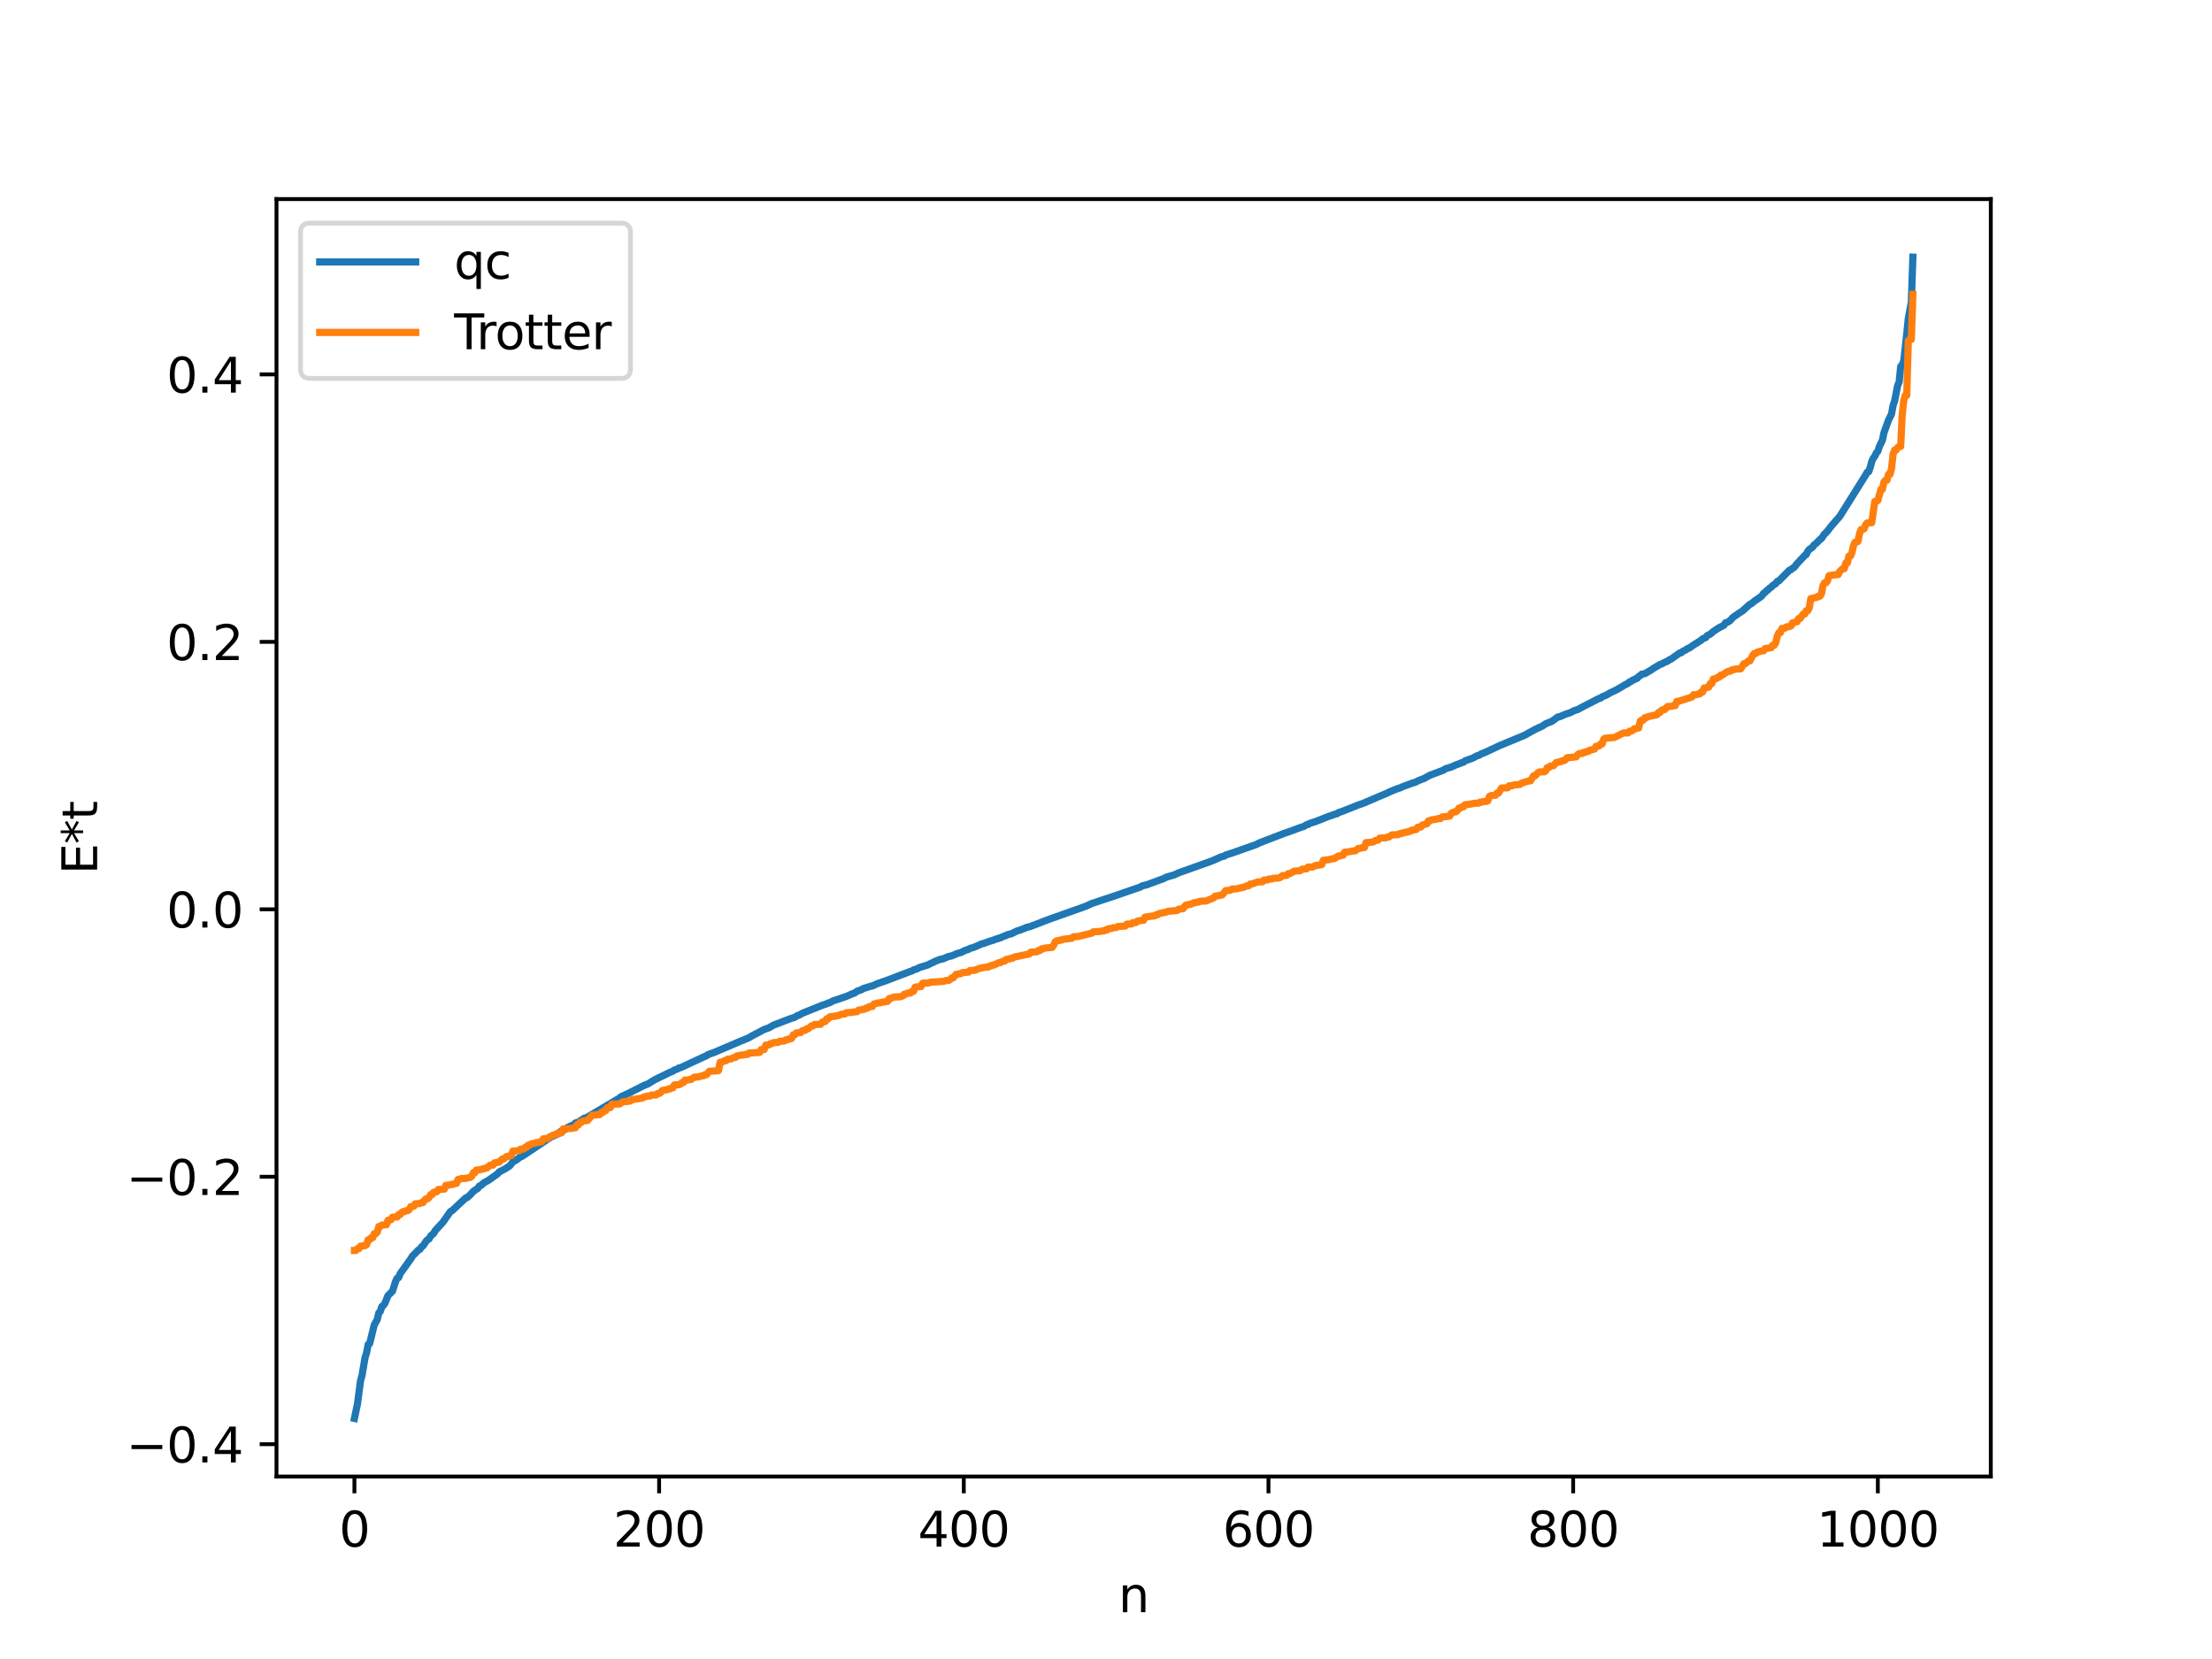 <?xml version="1.0" encoding="utf-8" standalone="no"?>
<!DOCTYPE svg PUBLIC "-//W3C//DTD SVG 1.1//EN"
  "http://www.w3.org/Graphics/SVG/1.1/DTD/svg11.dtd">
<svg xmlns:xlink="http://www.w3.org/1999/xlink" width="460.8pt" height="345.6pt" viewBox="0 0 460.8 345.6" xmlns="http://www.w3.org/2000/svg" version="1.1">
 <defs>
  <style type="text/css">*{stroke-linejoin: round; stroke-linecap: butt}</style>
 </defs>
 <g id="figure_1">
  <g id="patch_1">
   <path d="M 0 345.6 
L 460.8 345.6 
L 460.8 0 
L 0 0 
z
" style="fill: #ffffff"/>
  </g>
  <g id="axes_1">
   <g id="patch_2">
    <path d="M 57.6 307.584 
L 414.72 307.584 
L 414.72 41.472 
L 57.6 41.472 
z
" style="fill: #ffffff"/>
   </g>
   <g id="matplotlib.axis_1">
    <g id="xtick_1">
     <g id="line2d_1">
      <defs>
       <path id="m10df5c86fc" d="M 0 0 
L 0 3.5 
" style="stroke: #000000; stroke-width: 0.8"/>
      </defs>
      <g>
       <use xlink:href="#m10df5c86fc" x="73.833" y="307.584" style="stroke: #000000; stroke-width: 0.8"/>
      </g>
     </g>
     <g id="text_1">
      <!-- 0 -->
      <g transform="translate(70.651 322.182) scale(0.1 -0.1)">
       <defs>
        <path id="DejaVuSans-30" d="M 2034 4250 
Q 1547 4250 1301 3770 
Q 1056 3291 1056 2328 
Q 1056 1369 1301 889 
Q 1547 409 2034 409 
Q 2525 409 2770 889 
Q 3016 1369 3016 2328 
Q 3016 3291 2770 3770 
Q 2525 4250 2034 4250 
z
M 2034 4750 
Q 2819 4750 3233 4129 
Q 3647 3509 3647 2328 
Q 3647 1150 3233 529 
Q 2819 -91 2034 -91 
Q 1250 -91 836 529 
Q 422 1150 422 2328 
Q 422 3509 836 4129 
Q 1250 4750 2034 4750 
z
" transform="scale(0.016)"/>
       </defs>
       <use xlink:href="#DejaVuSans-30"/>
      </g>
     </g>
    </g>
    <g id="xtick_2">
     <g id="line2d_2">
      <g>
       <use xlink:href="#m10df5c86fc" x="137.304" y="307.584" style="stroke: #000000; stroke-width: 0.8"/>
      </g>
     </g>
     <g id="text_2">
      <!-- 200 -->
      <g transform="translate(127.76 322.182) scale(0.1 -0.1)">
       <defs>
        <path id="DejaVuSans-32" d="M 1228 531 
L 3431 531 
L 3431 0 
L 469 0 
L 469 531 
Q 828 903 1448 1529 
Q 2069 2156 2228 2338 
Q 2531 2678 2651 2914 
Q 2772 3150 2772 3378 
Q 2772 3750 2511 3984 
Q 2250 4219 1831 4219 
Q 1534 4219 1204 4116 
Q 875 4013 500 3803 
L 500 4441 
Q 881 4594 1212 4672 
Q 1544 4750 1819 4750 
Q 2544 4750 2975 4387 
Q 3406 4025 3406 3419 
Q 3406 3131 3298 2873 
Q 3191 2616 2906 2266 
Q 2828 2175 2409 1742 
Q 1991 1309 1228 531 
z
" transform="scale(0.016)"/>
       </defs>
       <use xlink:href="#DejaVuSans-32"/>
       <use xlink:href="#DejaVuSans-30" x="63.623"/>
       <use xlink:href="#DejaVuSans-30" x="127.246"/>
      </g>
     </g>
    </g>
    <g id="xtick_3">
     <g id="line2d_3">
      <g>
       <use xlink:href="#m10df5c86fc" x="200.775" y="307.584" style="stroke: #000000; stroke-width: 0.8"/>
      </g>
     </g>
     <g id="text_3">
      <!-- 400 -->
      <g transform="translate(191.231 322.182) scale(0.1 -0.1)">
       <defs>
        <path id="DejaVuSans-34" d="M 2419 4116 
L 825 1625 
L 2419 1625 
L 2419 4116 
z
M 2253 4666 
L 3047 4666 
L 3047 1625 
L 3713 1625 
L 3713 1100 
L 3047 1100 
L 3047 0 
L 2419 0 
L 2419 1100 
L 313 1100 
L 313 1709 
L 2253 4666 
z
" transform="scale(0.016)"/>
       </defs>
       <use xlink:href="#DejaVuSans-34"/>
       <use xlink:href="#DejaVuSans-30" x="63.623"/>
       <use xlink:href="#DejaVuSans-30" x="127.246"/>
      </g>
     </g>
    </g>
    <g id="xtick_4">
     <g id="line2d_4">
      <g>
       <use xlink:href="#m10df5c86fc" x="264.246" y="307.584" style="stroke: #000000; stroke-width: 0.8"/>
      </g>
     </g>
     <g id="text_4">
      <!-- 600 -->
      <g transform="translate(254.702 322.182) scale(0.1 -0.1)">
       <defs>
        <path id="DejaVuSans-36" d="M 2113 2584 
Q 1688 2584 1439 2293 
Q 1191 2003 1191 1497 
Q 1191 994 1439 701 
Q 1688 409 2113 409 
Q 2538 409 2786 701 
Q 3034 994 3034 1497 
Q 3034 2003 2786 2293 
Q 2538 2584 2113 2584 
z
M 3366 4563 
L 3366 3988 
Q 3128 4100 2886 4159 
Q 2644 4219 2406 4219 
Q 1781 4219 1451 3797 
Q 1122 3375 1075 2522 
Q 1259 2794 1537 2939 
Q 1816 3084 2150 3084 
Q 2853 3084 3261 2657 
Q 3669 2231 3669 1497 
Q 3669 778 3244 343 
Q 2819 -91 2113 -91 
Q 1303 -91 875 529 
Q 447 1150 447 2328 
Q 447 3434 972 4092 
Q 1497 4750 2381 4750 
Q 2619 4750 2861 4703 
Q 3103 4656 3366 4563 
z
" transform="scale(0.016)"/>
       </defs>
       <use xlink:href="#DejaVuSans-36"/>
       <use xlink:href="#DejaVuSans-30" x="63.623"/>
       <use xlink:href="#DejaVuSans-30" x="127.246"/>
      </g>
     </g>
    </g>
    <g id="xtick_5">
     <g id="line2d_5">
      <g>
       <use xlink:href="#m10df5c86fc" x="327.717" y="307.584" style="stroke: #000000; stroke-width: 0.8"/>
      </g>
     </g>
     <g id="text_5">
      <!-- 800 -->
      <g transform="translate(318.173 322.182) scale(0.1 -0.1)">
       <defs>
        <path id="DejaVuSans-38" d="M 2034 2216 
Q 1584 2216 1326 1975 
Q 1069 1734 1069 1313 
Q 1069 891 1326 650 
Q 1584 409 2034 409 
Q 2484 409 2743 651 
Q 3003 894 3003 1313 
Q 3003 1734 2745 1975 
Q 2488 2216 2034 2216 
z
M 1403 2484 
Q 997 2584 770 2862 
Q 544 3141 544 3541 
Q 544 4100 942 4425 
Q 1341 4750 2034 4750 
Q 2731 4750 3128 4425 
Q 3525 4100 3525 3541 
Q 3525 3141 3298 2862 
Q 3072 2584 2669 2484 
Q 3125 2378 3379 2068 
Q 3634 1759 3634 1313 
Q 3634 634 3220 271 
Q 2806 -91 2034 -91 
Q 1263 -91 848 271 
Q 434 634 434 1313 
Q 434 1759 690 2068 
Q 947 2378 1403 2484 
z
M 1172 3481 
Q 1172 3119 1398 2916 
Q 1625 2713 2034 2713 
Q 2441 2713 2670 2916 
Q 2900 3119 2900 3481 
Q 2900 3844 2670 4047 
Q 2441 4250 2034 4250 
Q 1625 4250 1398 4047 
Q 1172 3844 1172 3481 
z
" transform="scale(0.016)"/>
       </defs>
       <use xlink:href="#DejaVuSans-38"/>
       <use xlink:href="#DejaVuSans-30" x="63.623"/>
       <use xlink:href="#DejaVuSans-30" x="127.246"/>
      </g>
     </g>
    </g>
    <g id="xtick_6">
     <g id="line2d_6">
      <g>
       <use xlink:href="#m10df5c86fc" x="391.188" y="307.584" style="stroke: #000000; stroke-width: 0.8"/>
      </g>
     </g>
     <g id="text_6">
      <!-- 1000 -->
      <g transform="translate(378.463 322.182) scale(0.1 -0.1)">
       <defs>
        <path id="DejaVuSans-31" d="M 794 531 
L 1825 531 
L 1825 4091 
L 703 3866 
L 703 4441 
L 1819 4666 
L 2450 4666 
L 2450 531 
L 3481 531 
L 3481 0 
L 794 0 
L 794 531 
z
" transform="scale(0.016)"/>
       </defs>
       <use xlink:href="#DejaVuSans-31"/>
       <use xlink:href="#DejaVuSans-30" x="63.623"/>
       <use xlink:href="#DejaVuSans-30" x="127.246"/>
       <use xlink:href="#DejaVuSans-30" x="190.869"/>
      </g>
     </g>
    </g>
    <g id="text_7">
     <!-- n -->
     <g transform="translate(232.991 335.861) scale(0.1 -0.1)">
      <defs>
       <path id="DejaVuSans-6e" d="M 3513 2113 
L 3513 0 
L 2938 0 
L 2938 2094 
Q 2938 2591 2744 2837 
Q 2550 3084 2163 3084 
Q 1697 3084 1428 2787 
Q 1159 2491 1159 1978 
L 1159 0 
L 581 0 
L 581 3500 
L 1159 3500 
L 1159 2956 
Q 1366 3272 1645 3428 
Q 1925 3584 2291 3584 
Q 2894 3584 3203 3211 
Q 3513 2838 3513 2113 
z
" transform="scale(0.016)"/>
      </defs>
      <use xlink:href="#DejaVuSans-6e"/>
     </g>
    </g>
   </g>
   <g id="matplotlib.axis_2">
    <g id="ytick_1">
     <g id="line2d_7">
      <defs>
       <path id="m6c5a219660" d="M 0 0 
L -3.5 0 
" style="stroke: #000000; stroke-width: 0.8"/>
      </defs>
      <g>
       <use xlink:href="#m6c5a219660" x="57.6" y="300.856" style="stroke: #000000; stroke-width: 0.8"/>
      </g>
     </g>
     <g id="text_8">
      <!-- −0.4 -->
      <g transform="translate(26.317 304.655) scale(0.1 -0.1)">
       <defs>
        <path id="DejaVuSans-2212" d="M 678 2272 
L 4684 2272 
L 4684 1741 
L 678 1741 
L 678 2272 
z
" transform="scale(0.016)"/>
        <path id="DejaVuSans-2e" d="M 684 794 
L 1344 794 
L 1344 0 
L 684 0 
L 684 794 
z
" transform="scale(0.016)"/>
       </defs>
       <use xlink:href="#DejaVuSans-2212"/>
       <use xlink:href="#DejaVuSans-30" x="83.789"/>
       <use xlink:href="#DejaVuSans-2e" x="147.412"/>
       <use xlink:href="#DejaVuSans-34" x="179.199"/>
      </g>
     </g>
    </g>
    <g id="ytick_2">
     <g id="line2d_8">
      <g>
       <use xlink:href="#m6c5a219660" x="57.6" y="245.14" style="stroke: #000000; stroke-width: 0.8"/>
      </g>
     </g>
     <g id="text_9">
      <!-- −0.2 -->
      <g transform="translate(26.317 248.94) scale(0.1 -0.1)">
       <use xlink:href="#DejaVuSans-2212"/>
       <use xlink:href="#DejaVuSans-30" x="83.789"/>
       <use xlink:href="#DejaVuSans-2e" x="147.412"/>
       <use xlink:href="#DejaVuSans-32" x="179.199"/>
      </g>
     </g>
    </g>
    <g id="ytick_3">
     <g id="line2d_9">
      <g>
       <use xlink:href="#m6c5a219660" x="57.6" y="189.424" style="stroke: #000000; stroke-width: 0.8"/>
      </g>
     </g>
     <g id="text_10">
      <!-- 0.0 -->
      <g transform="translate(34.697 193.224) scale(0.1 -0.1)">
       <use xlink:href="#DejaVuSans-30"/>
       <use xlink:href="#DejaVuSans-2e" x="63.623"/>
       <use xlink:href="#DejaVuSans-30" x="95.41"/>
      </g>
     </g>
    </g>
    <g id="ytick_4">
     <g id="line2d_10">
      <g>
       <use xlink:href="#m6c5a219660" x="57.6" y="133.708" style="stroke: #000000; stroke-width: 0.8"/>
      </g>
     </g>
     <g id="text_11">
      <!-- 0.2 -->
      <g transform="translate(34.697 137.508) scale(0.1 -0.1)">
       <use xlink:href="#DejaVuSans-30"/>
       <use xlink:href="#DejaVuSans-2e" x="63.623"/>
       <use xlink:href="#DejaVuSans-32" x="95.41"/>
      </g>
     </g>
    </g>
    <g id="ytick_5">
     <g id="line2d_11">
      <g>
       <use xlink:href="#m6c5a219660" x="57.6" y="77.992" style="stroke: #000000; stroke-width: 0.8"/>
      </g>
     </g>
     <g id="text_12">
      <!-- 0.4 -->
      <g transform="translate(34.697 81.792) scale(0.1 -0.1)">
       <use xlink:href="#DejaVuSans-30"/>
       <use xlink:href="#DejaVuSans-2e" x="63.623"/>
       <use xlink:href="#DejaVuSans-34" x="95.41"/>
      </g>
     </g>
    </g>
    <g id="text_13">
     <!-- E*t -->
     <g transform="translate(20.238 182.148) rotate(-90) scale(0.1 -0.1)">
      <defs>
       <path id="DejaVuSans-45" d="M 628 4666 
L 3578 4666 
L 3578 4134 
L 1259 4134 
L 1259 2753 
L 3481 2753 
L 3481 2222 
L 1259 2222 
L 1259 531 
L 3634 531 
L 3634 0 
L 628 0 
L 628 4666 
z
" transform="scale(0.016)"/>
       <path id="DejaVuSans-2a" d="M 3009 3897 
L 1888 3291 
L 3009 2681 
L 2828 2375 
L 1778 3009 
L 1778 1831 
L 1422 1831 
L 1422 3009 
L 372 2375 
L 191 2681 
L 1313 3291 
L 191 3897 
L 372 4206 
L 1422 3572 
L 1422 4750 
L 1778 4750 
L 1778 3572 
L 2828 4206 
L 3009 3897 
z
" transform="scale(0.016)"/>
       <path id="DejaVuSans-74" d="M 1172 4494 
L 1172 3500 
L 2356 3500 
L 2356 3053 
L 1172 3053 
L 1172 1153 
Q 1172 725 1289 603 
Q 1406 481 1766 481 
L 2356 481 
L 2356 0 
L 1766 0 
Q 1100 0 847 248 
Q 594 497 594 1153 
L 594 3053 
L 172 3053 
L 172 3500 
L 594 3500 
L 594 4494 
L 1172 4494 
z
" transform="scale(0.016)"/>
      </defs>
      <use xlink:href="#DejaVuSans-45"/>
      <use xlink:href="#DejaVuSans-2a" x="63.184"/>
      <use xlink:href="#DejaVuSans-74" x="113.184"/>
     </g>
    </g>
   </g>
   <g id="line2d_12">
    <path d="M 73.833 295.488 
L 74.467 292.47 
L 75.102 287.659 
L 75.42 286.515 
L 76.054 282.775 
L 76.372 281.792 
L 76.689 280.087 
L 77.006 279.887 
L 77.958 276.007 
L 78.593 274.884 
L 78.91 273.5 
L 79.228 273.192 
L 79.545 272.172 
L 79.862 271.964 
L 80.18 271.51 
L 80.815 269.912 
L 81.767 268.972 
L 82.401 266.976 
L 82.719 266.279 
L 83.036 266.154 
L 83.353 265.337 
L 85.575 262.245 
L 85.892 261.698 
L 86.527 261.062 
L 87.162 260.395 
L 87.479 260.274 
L 87.796 259.754 
L 88.114 259.555 
L 88.748 258.587 
L 89.066 258.259 
L 89.383 258.094 
L 89.7 257.489 
L 90.335 256.941 
L 90.653 256.362 
L 92.239 254.65 
L 93.826 252.391 
L 94.143 252.243 
L 97 249.557 
L 97.317 249.484 
L 97.952 248.898 
L 98.586 248.203 
L 99.221 247.747 
L 99.539 247.573 
L 99.856 247.072 
L 100.173 246.97 
L 100.808 246.399 
L 101.76 245.874 
L 103.664 244.522 
L 103.981 244.139 
L 105.251 243.484 
L 106.203 242.848 
L 106.838 242.034 
L 107.472 241.712 
L 108.424 240.988 
L 108.742 240.896 
L 114.772 236.858 
L 116.358 236.169 
L 116.676 235.772 
L 117.628 235.33 
L 118.262 234.864 
L 118.897 234.558 
L 119.532 234.321 
L 119.849 233.942 
L 120.484 233.747 
L 121.753 232.919 
L 122.071 232.877 
L 129.053 228.756 
L 129.37 228.462 
L 130.957 227.739 
L 134.13 226.13 
L 135.082 225.743 
L 136.352 224.947 
L 139.525 223.399 
L 140.16 223.153 
L 140.477 222.91 
L 141.112 222.695 
L 141.429 222.471 
L 141.747 222.433 
L 146.507 220.212 
L 147.142 219.948 
L 147.459 219.714 
L 148.094 219.477 
L 148.729 219.257 
L 154.124 216.959 
L 156.028 216.177 
L 156.662 215.784 
L 159.201 214.455 
L 160.153 214.118 
L 161.105 213.573 
L 164.596 212.227 
L 165.231 212.027 
L 165.548 211.924 
L 166.183 211.537 
L 166.5 211.45 
L 167.135 211.089 
L 171.261 209.423 
L 172.213 209.11 
L 172.53 208.928 
L 172.848 208.883 
L 173.482 208.528 
L 176.339 207.563 
L 177.608 206.992 
L 177.925 206.917 
L 178.56 206.487 
L 179.512 206.155 
L 179.829 205.938 
L 180.464 205.745 
L 181.416 205.434 
L 181.734 205.398 
L 182.686 204.945 
L 184.907 204.166 
L 189.667 202.354 
L 189.985 202.271 
L 190.302 202.053 
L 190.937 201.865 
L 191.572 201.534 
L 193.158 201.061 
L 193.793 200.753 
L 194.428 200.458 
L 195.062 200.152 
L 196.015 199.807 
L 196.332 199.794 
L 197.601 199.254 
L 198.236 199.132 
L 199.188 198.721 
L 199.823 198.5 
L 200.14 198.447 
L 201.092 197.969 
L 201.727 197.781 
L 202.044 197.572 
L 202.679 197.399 
L 203.314 197.167 
L 204.583 196.594 
L 204.9 196.552 
L 205.853 196.184 
L 207.122 195.789 
L 207.439 195.624 
L 207.757 195.591 
L 208.074 195.411 
L 208.391 195.378 
L 209.026 195.059 
L 209.343 194.976 
L 209.978 194.681 
L 210.613 194.55 
L 211.882 193.926 
L 212.517 193.753 
L 213.152 193.485 
L 213.469 193.406 
L 213.786 193.197 
L 214.421 193.077 
L 215.056 192.842 
L 216.643 192.241 
L 217.277 191.985 
L 218.864 191.39 
L 226.163 188.799 
L 227.433 188.214 
L 231.876 186.742 
L 237.588 184.776 
L 237.905 184.553 
L 238.858 184.329 
L 241.714 183.276 
L 242.348 183.052 
L 242.983 182.72 
L 244.57 182.269 
L 245.522 181.829 
L 252.504 179.338 
L 254.408 178.488 
L 255.043 178.347 
L 255.36 178.107 
L 256.629 177.715 
L 261.707 175.921 
L 262.342 175.591 
L 267.737 173.522 
L 268.372 173.323 
L 271.228 172.265 
L 271.545 172.197 
L 272.18 171.799 
L 272.497 171.762 
L 272.815 171.536 
L 274.084 171.133 
L 276.623 170.128 
L 278.21 169.577 
L 278.527 169.519 
L 278.844 169.269 
L 279.479 169.074 
L 282.335 167.948 
L 282.97 167.686 
L 283.922 167.367 
L 288.048 165.6 
L 289 165.197 
L 289.634 164.891 
L 291.221 164.247 
L 291.539 164.18 
L 292.173 163.891 
L 294.395 163.069 
L 294.712 163.011 
L 295.664 162.547 
L 296.616 162.188 
L 297.886 161.493 
L 300.742 160.424 
L 301.059 160.166 
L 302.329 159.776 
L 303.281 159.355 
L 303.915 159.124 
L 304.55 158.863 
L 304.867 158.778 
L 305.185 158.505 
L 306.772 157.938 
L 307.724 157.429 
L 308.041 157.365 
L 308.676 156.994 
L 309.31 156.767 
L 312.484 155.283 
L 317.562 153.179 
L 319.783 151.956 
L 321.37 151.205 
L 322.005 150.77 
L 323.274 150.262 
L 324.226 149.583 
L 324.543 149.355 
L 324.861 149.326 
L 326.13 148.785 
L 327.082 148.468 
L 328.034 148 
L 328.669 147.814 
L 329.621 147.291 
L 333.112 145.496 
L 333.429 145.439 
L 333.747 145.17 
L 334.699 144.769 
L 335.334 144.379 
L 336.603 143.776 
L 337.238 143.422 
L 337.872 143.054 
L 338.507 142.657 
L 339.142 142.361 
L 339.459 142.057 
L 339.777 141.963 
L 340.094 141.691 
L 340.411 141.612 
L 340.729 141.388 
L 341.046 141.307 
L 341.363 140.922 
L 341.681 140.753 
L 341.998 140.443 
L 342.633 140.348 
L 343.902 139.605 
L 344.537 139.171 
L 345.806 138.428 
L 346.124 138.326 
L 346.758 137.985 
L 347.393 137.731 
L 347.71 137.459 
L 348.028 137.362 
L 349.932 136.015 
L 350.249 135.981 
L 350.567 135.673 
L 351.201 135.379 
L 351.519 135.116 
L 351.836 135.035 
L 352.788 134.376 
L 354.375 133.375 
L 354.692 133.059 
L 355.327 132.823 
L 355.644 132.409 
L 356.279 132.099 
L 356.914 131.563 
L 357.548 131.123 
L 358.183 130.731 
L 358.818 130.419 
L 359.135 130.233 
L 359.453 129.735 
L 359.77 129.678 
L 360.405 129.291 
L 361.039 128.586 
L 362.309 127.7 
L 362.943 127.308 
L 364.53 125.877 
L 364.848 125.753 
L 365.482 125.218 
L 366.752 124.361 
L 367.069 124.08 
L 367.386 123.594 
L 367.704 123.41 
L 368.021 123.051 
L 368.339 122.871 
L 368.656 122.496 
L 368.973 122.328 
L 369.291 121.975 
L 369.925 121.565 
L 370.243 121.11 
L 370.56 121.018 
L 372.781 118.777 
L 373.099 118.681 
L 373.416 118.363 
L 373.734 118.219 
L 374.368 117.418 
L 375.955 115.716 
L 376.272 115.517 
L 376.59 114.845 
L 376.907 114.451 
L 377.542 114.039 
L 377.859 113.569 
L 378.494 113.053 
L 379.129 112.386 
L 379.446 112.188 
L 380.081 111.225 
L 380.398 110.994 
L 381.667 109.383 
L 383.254 107.581 
L 388.649 98.963 
L 388.967 98.366 
L 389.284 98.264 
L 389.601 97.372 
L 389.919 96.14 
L 390.236 95.461 
L 390.553 95.047 
L 390.871 94.368 
L 391.188 94.006 
L 391.505 93.021 
L 392.14 91.71 
L 392.458 90.15 
L 393.41 87.518 
L 394.044 86.246 
L 394.362 84.444 
L 394.679 83.562 
L 395.314 80.316 
L 395.631 79.591 
L 395.948 76.345 
L 396.266 75.972 
L 396.583 75.211 
L 397.218 69.458 
L 397.535 66.335 
L 398.17 62.936 
L 398.487 53.568 
L 398.487 53.568 
" clip-path="url(#p680fa8ddef)" style="fill: none; stroke: #1f77b4; stroke-width: 1.5; stroke-linecap: square"/>
   </g>
   <g id="line2d_13">
    <path d="M 73.833 260.499 
L 74.15 260.499 
L 74.467 260.115 
L 74.785 260.115 
L 75.102 259.59 
L 76.054 259.491 
L 76.372 259.286 
L 76.689 258.265 
L 77.006 258.265 
L 77.324 257.842 
L 77.641 257.842 
L 77.958 256.993 
L 78.276 256.993 
L 78.593 256.689 
L 78.91 255.5 
L 79.228 255.5 
L 79.545 255.202 
L 80.497 255.138 
L 80.815 254.212 
L 81.449 254.097 
L 81.767 253.547 
L 82.719 253.534 
L 83.036 253.019 
L 83.353 253.019 
L 83.671 252.572 
L 83.988 252.392 
L 84.305 252.392 
L 84.623 252.192 
L 84.94 252.192 
L 85.258 251.96 
L 85.575 251.349 
L 86.21 251.281 
L 86.527 250.773 
L 87.479 250.708 
L 87.796 250.52 
L 88.114 250.52 
L 88.431 250.025 
L 88.748 249.741 
L 89.066 249.741 
L 89.383 249.473 
L 89.7 248.858 
L 90.018 248.858 
L 90.335 248.369 
L 90.97 248.292 
L 91.287 247.798 
L 92.557 247.72 
L 92.874 246.928 
L 93.826 246.828 
L 94.143 246.708 
L 94.461 246.708 
L 94.778 246.518 
L 95.096 246.518 
L 95.413 245.71 
L 95.73 245.71 
L 96.048 245.518 
L 97 245.482 
L 97.952 245.275 
L 98.269 245.057 
L 98.586 244.32 
L 98.904 244.32 
L 99.221 243.756 
L 100.173 243.664 
L 100.491 243.493 
L 100.808 243.493 
L 101.125 243.32 
L 101.443 243.32 
L 102.077 242.724 
L 102.712 242.714 
L 103.029 242.231 
L 103.347 242.231 
L 103.664 242.11 
L 103.981 242.11 
L 104.616 241.451 
L 104.934 241.451 
L 105.568 240.904 
L 105.886 240.904 
L 106.203 240.735 
L 106.52 240.735 
L 106.838 239.795 
L 107.79 239.734 
L 108.107 239.734 
L 108.424 239.4 
L 109.059 239.357 
L 109.377 239.013 
L 109.694 239.013 
L 110.011 238.567 
L 110.329 238.567 
L 110.646 238.274 
L 111.281 238.187 
L 111.598 238.063 
L 112.233 237.982 
L 112.55 237.836 
L 112.867 237.836 
L 113.185 237.224 
L 114.137 237.175 
L 114.454 236.846 
L 115.406 236.407 
L 115.724 236.407 
L 116.041 236.126 
L 116.358 236.126 
L 116.676 235.98 
L 116.993 235.98 
L 117.31 235.159 
L 119.215 235.06 
L 119.532 234.934 
L 119.849 234.934 
L 120.167 234.347 
L 120.484 234.347 
L 120.801 233.801 
L 121.119 233.801 
L 121.436 233.524 
L 122.388 233.419 
L 123.34 232.325 
L 124.927 232.186 
L 125.244 231.758 
L 125.562 231.758 
L 125.879 231.372 
L 126.196 231.372 
L 126.514 230.762 
L 127.148 230.724 
L 127.466 230 
L 129.053 229.988 
L 129.687 229.554 
L 131.274 229.377 
L 131.591 229.071 
L 132.226 228.996 
L 133.813 228.758 
L 134.13 228.49 
L 134.448 228.49 
L 134.765 228.34 
L 135.4 228.319 
L 135.717 228.111 
L 136.669 228.108 
L 136.986 227.797 
L 137.304 227.797 
L 137.621 227.615 
L 137.939 227.181 
L 138.573 227.047 
L 138.891 227.047 
L 139.208 226.862 
L 139.525 226.862 
L 139.843 226.633 
L 140.16 226.633 
L 140.477 226.018 
L 141.429 225.967 
L 141.747 225.845 
L 142.064 225.52 
L 142.381 225.52 
L 142.699 224.995 
L 143.334 224.994 
L 143.651 224.864 
L 143.968 224.864 
L 144.603 224.405 
L 145.555 224.332 
L 146.19 224.122 
L 146.507 224.122 
L 146.824 223.887 
L 147.142 223.887 
L 147.777 223.163 
L 149.363 223.076 
L 149.681 223.016 
L 149.998 221.298 
L 150.315 221.298 
L 150.95 220.951 
L 151.267 220.951 
L 151.585 220.646 
L 152.22 220.608 
L 152.854 220.305 
L 153.172 220.305 
L 153.489 219.979 
L 154.441 219.785 
L 154.758 219.785 
L 155.393 219.648 
L 155.71 219.648 
L 156.028 219.373 
L 158.249 219.234 
L 158.567 218.648 
L 159.201 218.64 
L 159.519 217.717 
L 160.153 217.691 
L 160.471 217.418 
L 160.788 217.414 
L 161.105 217.2 
L 162.058 217.159 
L 162.375 216.925 
L 163.327 216.88 
L 163.644 216.635 
L 163.962 216.635 
L 164.279 216.442 
L 164.596 216.442 
L 164.914 216.317 
L 165.231 215.589 
L 165.548 215.589 
L 165.866 215.183 
L 166.818 215.095 
L 167.135 214.713 
L 167.77 214.628 
L 168.087 214.293 
L 168.405 214.293 
L 169.039 213.715 
L 169.357 213.715 
L 169.674 213.411 
L 170.943 213.385 
L 171.261 212.949 
L 171.578 212.824 
L 171.896 212.824 
L 172.213 212.257 
L 172.53 212.257 
L 172.848 211.822 
L 173.8 211.74 
L 174.117 211.614 
L 174.434 211.614 
L 175.386 211.274 
L 176.021 211.227 
L 176.339 210.959 
L 177.291 210.91 
L 177.925 210.804 
L 178.56 210.748 
L 178.877 210.412 
L 179.512 210.362 
L 179.829 210.227 
L 180.147 210.227 
L 180.464 209.981 
L 180.781 209.981 
L 181.099 209.688 
L 181.734 209.667 
L 182.051 209.149 
L 183.003 208.918 
L 183.32 208.918 
L 183.955 208.737 
L 184.272 208.737 
L 184.59 208.603 
L 184.907 208.603 
L 185.224 208.013 
L 185.542 208.013 
L 186.177 207.705 
L 187.446 207.645 
L 188.081 207.465 
L 188.398 207.105 
L 188.715 207.105 
L 189.033 206.88 
L 189.667 206.871 
L 189.985 206.511 
L 190.302 206.511 
L 190.62 205.659 
L 191.254 205.556 
L 191.889 205.514 
L 192.206 204.813 
L 193.476 204.773 
L 193.793 204.618 
L 195.38 204.514 
L 196.649 204.424 
L 196.967 204.27 
L 197.601 204.247 
L 197.919 204.06 
L 198.236 203.718 
L 198.553 203.718 
L 199.188 202.966 
L 199.505 202.966 
L 199.823 202.844 
L 200.14 202.844 
L 200.458 202.619 
L 201.727 202.515 
L 202.044 202.178 
L 202.996 202.14 
L 203.948 201.75 
L 205.218 201.487 
L 205.853 201.463 
L 206.17 201.22 
L 206.487 201.22 
L 206.805 201.02 
L 207.122 201.02 
L 208.074 200.536 
L 208.391 200.536 
L 209.026 200.191 
L 209.343 200.191 
L 209.661 199.843 
L 210.296 199.768 
L 210.613 199.623 
L 210.93 199.623 
L 211.248 199.387 
L 214.421 198.729 
L 214.739 198.357 
L 216.008 198.271 
L 216.325 198.013 
L 216.643 198.013 
L 216.96 197.668 
L 217.277 197.668 
L 217.595 197.513 
L 219.181 197.353 
L 219.499 196.912 
L 219.816 196.194 
L 220.134 195.98 
L 220.451 195.98 
L 220.768 195.852 
L 221.086 195.852 
L 221.403 195.684 
L 223.307 195.451 
L 223.624 195.141 
L 224.577 195.09 
L 227.433 194.397 
L 227.75 194.122 
L 229.02 194.046 
L 229.654 193.939 
L 229.972 193.929 
L 230.289 193.735 
L 230.606 193.735 
L 230.924 193.466 
L 231.558 193.404 
L 231.876 193.27 
L 232.51 193.227 
L 232.828 193.022 
L 234.415 192.915 
L 234.732 192.514 
L 235.684 192.486 
L 236.001 192.201 
L 236.636 192.182 
L 236.953 191.882 
L 237.588 191.764 
L 238.223 191.716 
L 238.54 191.056 
L 239.175 190.957 
L 240.127 190.821 
L 240.444 190.821 
L 240.762 190.592 
L 241.079 190.592 
L 241.396 190.337 
L 242.983 189.991 
L 243.3 189.84 
L 245.205 189.672 
L 245.522 189.42 
L 246.157 189.321 
L 246.474 189.301 
L 246.791 188.775 
L 247.109 188.514 
L 247.426 188.514 
L 247.743 188.381 
L 248.061 188.381 
L 248.696 188.056 
L 249.013 188.056 
L 249.33 187.927 
L 249.648 187.927 
L 249.965 187.747 
L 251.234 187.695 
L 252.821 187.043 
L 253.139 186.675 
L 253.456 186.675 
L 254.091 186.5 
L 254.408 186.5 
L 254.725 186.321 
L 255.36 185.515 
L 256.312 185.455 
L 256.629 185.202 
L 257.581 185.17 
L 258.534 184.919 
L 258.851 184.919 
L 259.803 184.518 
L 260.12 184.518 
L 260.438 184.158 
L 260.755 184.158 
L 262.024 183.731 
L 262.977 183.696 
L 263.294 183.343 
L 263.929 183.342 
L 264.246 183.13 
L 264.881 183.125 
L 265.198 182.973 
L 266.467 182.891 
L 266.785 182.752 
L 267.102 182.437 
L 268.054 182.343 
L 268.372 181.996 
L 268.689 181.996 
L 269.324 181.635 
L 269.641 181.473 
L 270.593 181.4 
L 270.91 181.359 
L 271.228 181.071 
L 272.18 180.988 
L 272.497 180.634 
L 273.449 180.618 
L 274.084 180.282 
L 275.036 180.181 
L 275.353 180.114 
L 275.671 179.202 
L 276.623 179.109 
L 277.575 178.895 
L 277.892 178.895 
L 278.844 178.315 
L 279.162 178.315 
L 279.479 178.156 
L 279.796 178.156 
L 280.114 177.521 
L 280.748 177.474 
L 281.383 177.358 
L 282.018 177.249 
L 282.335 177.249 
L 282.97 176.744 
L 283.287 176.744 
L 283.605 176.606 
L 284.239 176.554 
L 284.557 175.538 
L 285.826 175.432 
L 286.143 175.36 
L 286.461 175.115 
L 287.096 175.007 
L 287.413 174.594 
L 288.682 174.534 
L 289 174.378 
L 289.317 174.378 
L 289.952 173.925 
L 291.221 173.878 
L 291.539 173.677 
L 291.856 173.677 
L 292.173 173.499 
L 292.491 173.499 
L 292.808 173.36 
L 293.125 173.36 
L 293.443 173.2 
L 293.76 173.2 
L 294.077 172.945 
L 295.029 172.81 
L 295.347 172.318 
L 295.981 172.296 
L 296.299 171.861 
L 297.251 171.607 
L 297.568 171 
L 297.886 171 
L 298.203 170.785 
L 299.155 170.683 
L 299.472 170.533 
L 300.107 170.511 
L 300.424 170.19 
L 301.377 170.091 
L 302.011 169.99 
L 302.329 169.41 
L 302.963 169.123 
L 303.281 169.123 
L 303.598 168.853 
L 303.915 168.347 
L 304.233 168.347 
L 304.55 168.074 
L 304.867 168.074 
L 305.185 167.648 
L 306.137 167.539 
L 307.089 167.35 
L 308.041 167.297 
L 308.358 167.09 
L 308.676 167.09 
L 308.993 166.971 
L 309.628 166.955 
L 309.945 166.813 
L 310.262 165.909 
L 310.58 165.744 
L 311.532 165.669 
L 311.849 165.217 
L 312.167 165.217 
L 312.801 164.162 
L 314.071 164.11 
L 314.388 163.702 
L 315.023 163.693 
L 315.34 163.518 
L 316.61 163.42 
L 316.927 163.151 
L 318.514 162.666 
L 318.831 162.666 
L 319.466 161.622 
L 319.783 161.622 
L 320.418 160.937 
L 320.735 160.797 
L 321.687 160.784 
L 322.005 160.58 
L 322.322 159.912 
L 322.639 159.912 
L 322.957 159.577 
L 323.591 159.52 
L 324.226 158.826 
L 324.543 158.826 
L 324.861 158.671 
L 325.178 158.671 
L 325.496 158.455 
L 325.813 158.455 
L 326.13 158.265 
L 326.448 157.846 
L 327.4 157.769 
L 328.352 157.662 
L 328.669 157.195 
L 328.986 156.984 
L 329.621 156.965 
L 329.939 156.724 
L 330.256 156.724 
L 330.573 156.527 
L 330.891 156.527 
L 331.208 156.269 
L 332.16 156.046 
L 332.477 155.48 
L 333.112 155.4 
L 333.429 154.987 
L 333.747 154.987 
L 334.064 154.011 
L 334.381 153.778 
L 336.286 153.639 
L 338.19 152.684 
L 339.142 152.673 
L 339.459 152.322 
L 339.777 152.322 
L 340.094 152.179 
L 340.411 151.83 
L 340.729 151.83 
L 341.046 151.654 
L 341.363 151.654 
L 341.681 150.246 
L 341.998 150.01 
L 342.315 150.01 
L 342.633 149.515 
L 342.95 149.515 
L 343.267 149.304 
L 345.172 148.886 
L 345.489 148.43 
L 345.806 148.43 
L 346.124 147.985 
L 346.441 147.829 
L 346.758 147.829 
L 347.393 147.184 
L 348.345 147.113 
L 348.662 146.992 
L 348.98 146.992 
L 349.297 146.117 
L 349.615 146.117 
L 352.471 145.199 
L 352.788 144.723 
L 353.423 144.711 
L 353.74 144.573 
L 354.058 144.573 
L 354.375 144.162 
L 354.692 144.162 
L 355.01 143.312 
L 355.644 143.224 
L 355.962 143.123 
L 356.279 142.412 
L 356.596 142.412 
L 356.914 141.448 
L 357.548 141.379 
L 357.866 141.051 
L 358.183 141.051 
L 358.5 140.607 
L 358.818 140.607 
L 359.77 139.973 
L 360.087 139.842 
L 360.405 139.842 
L 360.722 139.569 
L 361.039 139.569 
L 361.357 139.404 
L 362.626 139.324 
L 363.261 138.273 
L 363.578 138.273 
L 364.213 137.691 
L 364.53 137.691 
L 365.165 136.479 
L 365.482 136.122 
L 365.8 136.122 
L 366.117 135.833 
L 367.069 135.579 
L 367.386 135.579 
L 367.704 135.103 
L 368.973 134.93 
L 369.291 134.418 
L 369.608 134.418 
L 369.925 133.856 
L 370.243 132.541 
L 370.56 131.817 
L 370.877 131.817 
L 371.195 130.92 
L 371.829 130.863 
L 372.147 130.588 
L 372.781 130.528 
L 373.099 130.381 
L 373.416 129.745 
L 373.734 129.712 
L 374.051 129.521 
L 374.368 129.521 
L 374.686 128.845 
L 375.003 128.845 
L 375.638 127.918 
L 375.955 127.918 
L 376.272 127.237 
L 376.59 127.237 
L 376.907 126.627 
L 377.224 124.694 
L 377.859 124.59 
L 378.177 124.452 
L 378.494 124.452 
L 378.811 124.197 
L 379.129 124.197 
L 379.446 123.687 
L 379.763 121.968 
L 380.081 121.406 
L 380.398 121.406 
L 380.715 120.982 
L 381.033 119.918 
L 381.667 119.823 
L 382.302 119.731 
L 382.937 119.688 
L 383.254 119.025 
L 383.889 118.454 
L 384.206 118.454 
L 384.524 117.274 
L 384.841 117.274 
L 385.158 115.857 
L 385.476 115.857 
L 385.793 115.156 
L 386.11 113.684 
L 386.428 112.952 
L 386.745 112.952 
L 387.062 112.776 
L 387.38 111.102 
L 387.697 110.309 
L 388.015 110.309 
L 388.332 110.153 
L 388.649 109.33 
L 388.967 108.94 
L 389.919 108.882 
L 390.553 104.447 
L 390.871 104.447 
L 391.188 104.259 
L 391.823 101.95 
L 392.14 101.95 
L 392.458 100.387 
L 392.775 100.047 
L 393.092 100.047 
L 393.41 98.801 
L 393.727 98.801 
L 394.044 97.607 
L 394.362 94.607 
L 394.679 93.747 
L 394.996 93.747 
L 395.314 93.229 
L 395.631 93.014 
L 395.948 93.014 
L 396.266 86.363 
L 396.583 83.455 
L 396.9 82.351 
L 397.218 82.351 
L 397.535 70.965 
L 397.853 70.712 
L 398.17 70.712 
L 398.487 61.344 
L 398.487 61.344 
" clip-path="url(#p680fa8ddef)" style="fill: none; stroke: #ff7f0e; stroke-width: 1.5; stroke-linecap: square"/>
   </g>
   <g id="patch_3">
    <path d="M 57.6 307.584 
L 57.6 41.472 
" style="fill: none; stroke: #000000; stroke-width: 0.8; stroke-linejoin: miter; stroke-linecap: square"/>
   </g>
   <g id="patch_4">
    <path d="M 414.72 307.584 
L 414.72 41.472 
" style="fill: none; stroke: #000000; stroke-width: 0.8; stroke-linejoin: miter; stroke-linecap: square"/>
   </g>
   <g id="patch_5">
    <path d="M 57.6 307.584 
L 414.72 307.584 
" style="fill: none; stroke: #000000; stroke-width: 0.8; stroke-linejoin: miter; stroke-linecap: square"/>
   </g>
   <g id="patch_6">
    <path d="M 57.6 41.472 
L 414.72 41.472 
" style="fill: none; stroke: #000000; stroke-width: 0.8; stroke-linejoin: miter; stroke-linecap: square"/>
   </g>
   <g id="legend_1">
    <g id="patch_7">
     <path d="M 64.6 78.828 
L 129.342 78.828 
Q 131.342 78.828 131.342 76.828 
L 131.342 48.472 
Q 131.342 46.472 129.342 46.472 
L 64.6 46.472 
Q 62.6 46.472 62.6 48.472 
L 62.6 76.828 
Q 62.6 78.828 64.6 78.828 
z
" style="fill: #ffffff; opacity: 0.8; stroke: #cccccc; stroke-linejoin: miter"/>
    </g>
    <g id="line2d_14">
     <path d="M 66.6 54.57 
L 76.6 54.57 
L 86.6 54.57 
" style="fill: none; stroke: #1f77b4; stroke-width: 1.5; stroke-linecap: square"/>
    </g>
    <g id="text_14">
     <!-- qc -->
     <g transform="translate(94.6 58.07) scale(0.1 -0.1)">
      <defs>
       <path id="DejaVuSans-71" d="M 947 1747 
Q 947 1113 1208 752 
Q 1469 391 1925 391 
Q 2381 391 2643 752 
Q 2906 1113 2906 1747 
Q 2906 2381 2643 2742 
Q 2381 3103 1925 3103 
Q 1469 3103 1208 2742 
Q 947 2381 947 1747 
z
M 2906 525 
Q 2725 213 2448 61 
Q 2172 -91 1784 -91 
Q 1150 -91 751 415 
Q 353 922 353 1747 
Q 353 2572 751 3078 
Q 1150 3584 1784 3584 
Q 2172 3584 2448 3432 
Q 2725 3281 2906 2969 
L 2906 3500 
L 3481 3500 
L 3481 -1331 
L 2906 -1331 
L 2906 525 
z
" transform="scale(0.016)"/>
       <path id="DejaVuSans-63" d="M 3122 3366 
L 3122 2828 
Q 2878 2963 2633 3030 
Q 2388 3097 2138 3097 
Q 1578 3097 1268 2742 
Q 959 2388 959 1747 
Q 959 1106 1268 751 
Q 1578 397 2138 397 
Q 2388 397 2633 464 
Q 2878 531 3122 666 
L 3122 134 
Q 2881 22 2623 -34 
Q 2366 -91 2075 -91 
Q 1284 -91 818 406 
Q 353 903 353 1747 
Q 353 2603 823 3093 
Q 1294 3584 2113 3584 
Q 2378 3584 2631 3529 
Q 2884 3475 3122 3366 
z
" transform="scale(0.016)"/>
      </defs>
      <use xlink:href="#DejaVuSans-71"/>
      <use xlink:href="#DejaVuSans-63" x="63.477"/>
     </g>
    </g>
    <g id="line2d_15">
     <path d="M 66.6 69.249 
L 76.6 69.249 
L 86.6 69.249 
" style="fill: none; stroke: #ff7f0e; stroke-width: 1.5; stroke-linecap: square"/>
    </g>
    <g id="text_15">
     <!-- Trotter -->
     <g transform="translate(94.6 72.749) scale(0.1 -0.1)">
      <defs>
       <path id="DejaVuSans-54" d="M -19 4666 
L 3928 4666 
L 3928 4134 
L 2272 4134 
L 2272 0 
L 1638 0 
L 1638 4134 
L -19 4134 
L -19 4666 
z
" transform="scale(0.016)"/>
       <path id="DejaVuSans-72" d="M 2631 2963 
Q 2534 3019 2420 3045 
Q 2306 3072 2169 3072 
Q 1681 3072 1420 2755 
Q 1159 2438 1159 1844 
L 1159 0 
L 581 0 
L 581 3500 
L 1159 3500 
L 1159 2956 
Q 1341 3275 1631 3429 
Q 1922 3584 2338 3584 
Q 2397 3584 2469 3576 
Q 2541 3569 2628 3553 
L 2631 2963 
z
" transform="scale(0.016)"/>
       <path id="DejaVuSans-6f" d="M 1959 3097 
Q 1497 3097 1228 2736 
Q 959 2375 959 1747 
Q 959 1119 1226 758 
Q 1494 397 1959 397 
Q 2419 397 2687 759 
Q 2956 1122 2956 1747 
Q 2956 2369 2687 2733 
Q 2419 3097 1959 3097 
z
M 1959 3584 
Q 2709 3584 3137 3096 
Q 3566 2609 3566 1747 
Q 3566 888 3137 398 
Q 2709 -91 1959 -91 
Q 1206 -91 779 398 
Q 353 888 353 1747 
Q 353 2609 779 3096 
Q 1206 3584 1959 3584 
z
" transform="scale(0.016)"/>
       <path id="DejaVuSans-65" d="M 3597 1894 
L 3597 1613 
L 953 1613 
Q 991 1019 1311 708 
Q 1631 397 2203 397 
Q 2534 397 2845 478 
Q 3156 559 3463 722 
L 3463 178 
Q 3153 47 2828 -22 
Q 2503 -91 2169 -91 
Q 1331 -91 842 396 
Q 353 884 353 1716 
Q 353 2575 817 3079 
Q 1281 3584 2069 3584 
Q 2775 3584 3186 3129 
Q 3597 2675 3597 1894 
z
M 3022 2063 
Q 3016 2534 2758 2815 
Q 2500 3097 2075 3097 
Q 1594 3097 1305 2825 
Q 1016 2553 972 2059 
L 3022 2063 
z
" transform="scale(0.016)"/>
      </defs>
      <use xlink:href="#DejaVuSans-54"/>
      <use xlink:href="#DejaVuSans-72" x="46.334"/>
      <use xlink:href="#DejaVuSans-6f" x="85.197"/>
      <use xlink:href="#DejaVuSans-74" x="146.379"/>
      <use xlink:href="#DejaVuSans-74" x="185.588"/>
      <use xlink:href="#DejaVuSans-65" x="224.797"/>
      <use xlink:href="#DejaVuSans-72" x="286.32"/>
     </g>
    </g>
   </g>
  </g>
 </g>
 <defs>
  <clipPath id="p680fa8ddef">
   <rect x="57.6" y="41.472" width="357.12" height="266.112"/>
  </clipPath>
 </defs>
</svg>
